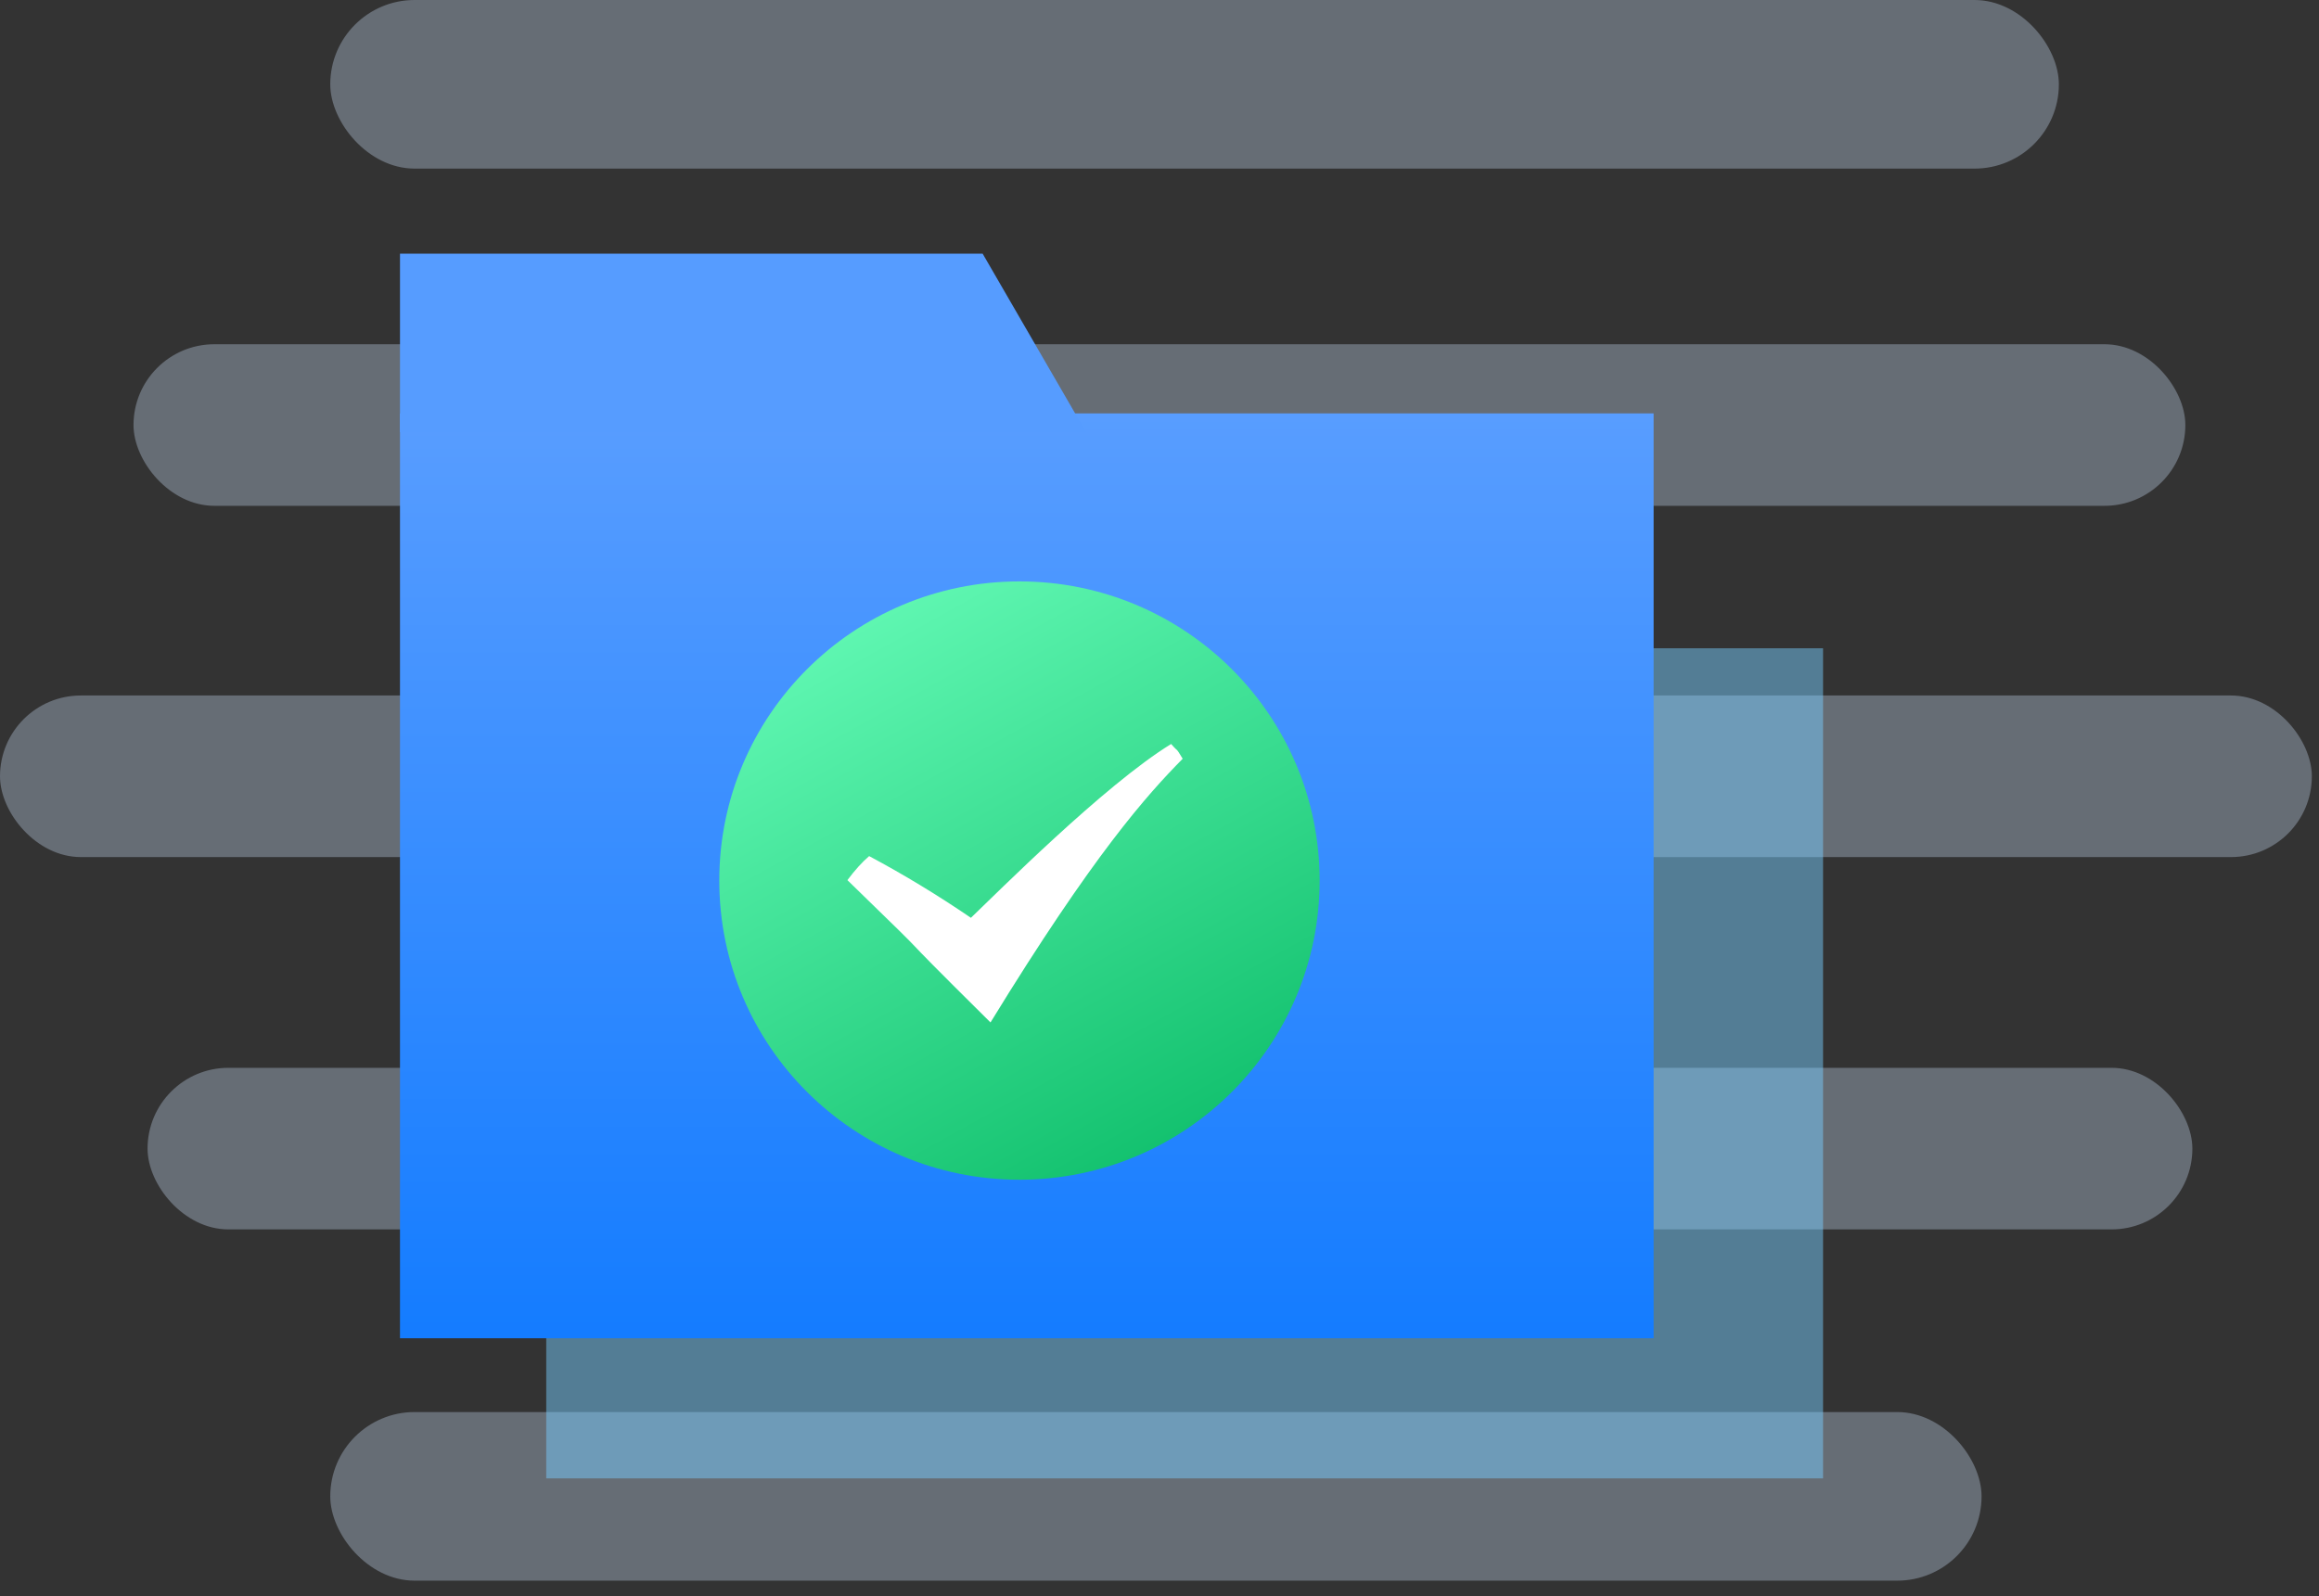 <?xml version="1.0" encoding="UTF-8"?>
<svg width="138px" height="95px" viewBox="0 0 138 95" version="1.1" xmlns="http://www.w3.org/2000/svg" xmlns:xlink="http://www.w3.org/1999/xlink">
    <rect x="0" y="0" width="138" height="95" fill="#333333" stroke="none"/>
    <title>编组 18</title>
    <defs>
        <linearGradient x1="50%" y1="0%" x2="50%" y2="100%" id="linearGradient-1">
            <stop stop-color="#589DFF" offset="0%"></stop>
            <stop stop-color="#147CFF" offset="100%"></stop>
        </linearGradient>
        <linearGradient x1="11.918%" y1="-5.939%" x2="82.441%" y2="119.955%" id="linearGradient-2">
            <stop stop-color="#6BFFBC" offset="0%"></stop>
            <stop stop-color="#00B45E" offset="100%"></stop>
        </linearGradient>
    </defs>
    <g id="页面-1" stroke="none" stroke-width="1" fill="none" fill-rule="evenodd">
        <g id="我的工程-我创建的备份-3" transform="translate(-223, -552)">
            <g id="Feedback/Modal/Light/Basic备份-8" transform="translate(131, 529)">
                <g id="编组-18" transform="translate(92, 23)">
                    <g id="编组-2" fill="#D0E3FF" fill-opacity="0.444" fill-rule="nonzero" opacity="0.727">
                        <g id="编组-16">
                            <rect id="矩形" x="19.653" y="-2.28485225e-14" width="102.867" height="10.036" rx="5.018"></rect>
                            <rect id="矩形备份" x="7.945" y="20.49" width="122.102" height="9.618" rx="4.809"></rect>
                            <rect id="矩形备份-2" x="8.781" y="63.56" width="121.684" height="9.618" rx="4.809"></rect>
                            <rect id="矩形备份-3" x="0" y="41.398" width="137.574" height="9.618" rx="4.809"></rect>
                            <rect id="矩形备份-5" x="19.653" y="84.05" width="98.267" height="10.036" rx="5.018"></rect>
                        </g>
                    </g>
                    <g id="编组-17" transform="translate(23.803, 15.1)">
                        <g id="编组" transform="translate(0, 9.507)">
                            <g id="矩形备份-4" transform="translate(8.703, 13.981)" fill="#77CEFF" fill-opacity="0.482">
                                <g id="path-5-link">
                                    <polygon id="path-5" points="-5.16676598e-14 0 75.981 0 75.981 49.41 -5.16676598e-14 49.41"></polygon>
                                </g>
                            </g>
                            <polygon id="矩形" fill="url(#linearGradient-1)" fill-rule="nonzero" points="-8.38599519e-14 0 74.602 0 74.602 55.05 -8.38599519e-14 55.05"></polygon>
                            <g id="✅备份" transform="translate(19, 10)" fill-rule="nonzero">
                                <ellipse id="椭圆形" fill="url(#linearGradient-2)" cx="17.863" cy="17.807" rx="17.863" ry="17.807"></ellipse>
                                <path d="M8.918,16.351 C10.968,17.445 12.987,18.669 14.975,20.024 C16.462,18.606 22.928,12.107 26.889,9.678 C27.422,10.288 27.086,9.76 27.577,10.555 C25.459,12.708 22.291,16.214 16.14,26.252 C8.904,19.083 14.185,24.152 7.625,17.781 C8.069,17.187 8.5,16.71 8.918,16.351 Z" id="路径" fill="#FFFFFF"></path>
                            </g>
                        </g>
                        <polygon id="矩形" fill="#569CFF" fill-rule="nonzero" points="0 -4.54747351e-13 34.673 -4.54747351e-13 40.825 10.626 0 10.626"></polygon>
                    </g>
                </g>
            </g>
        </g>
    </g>
</svg>
